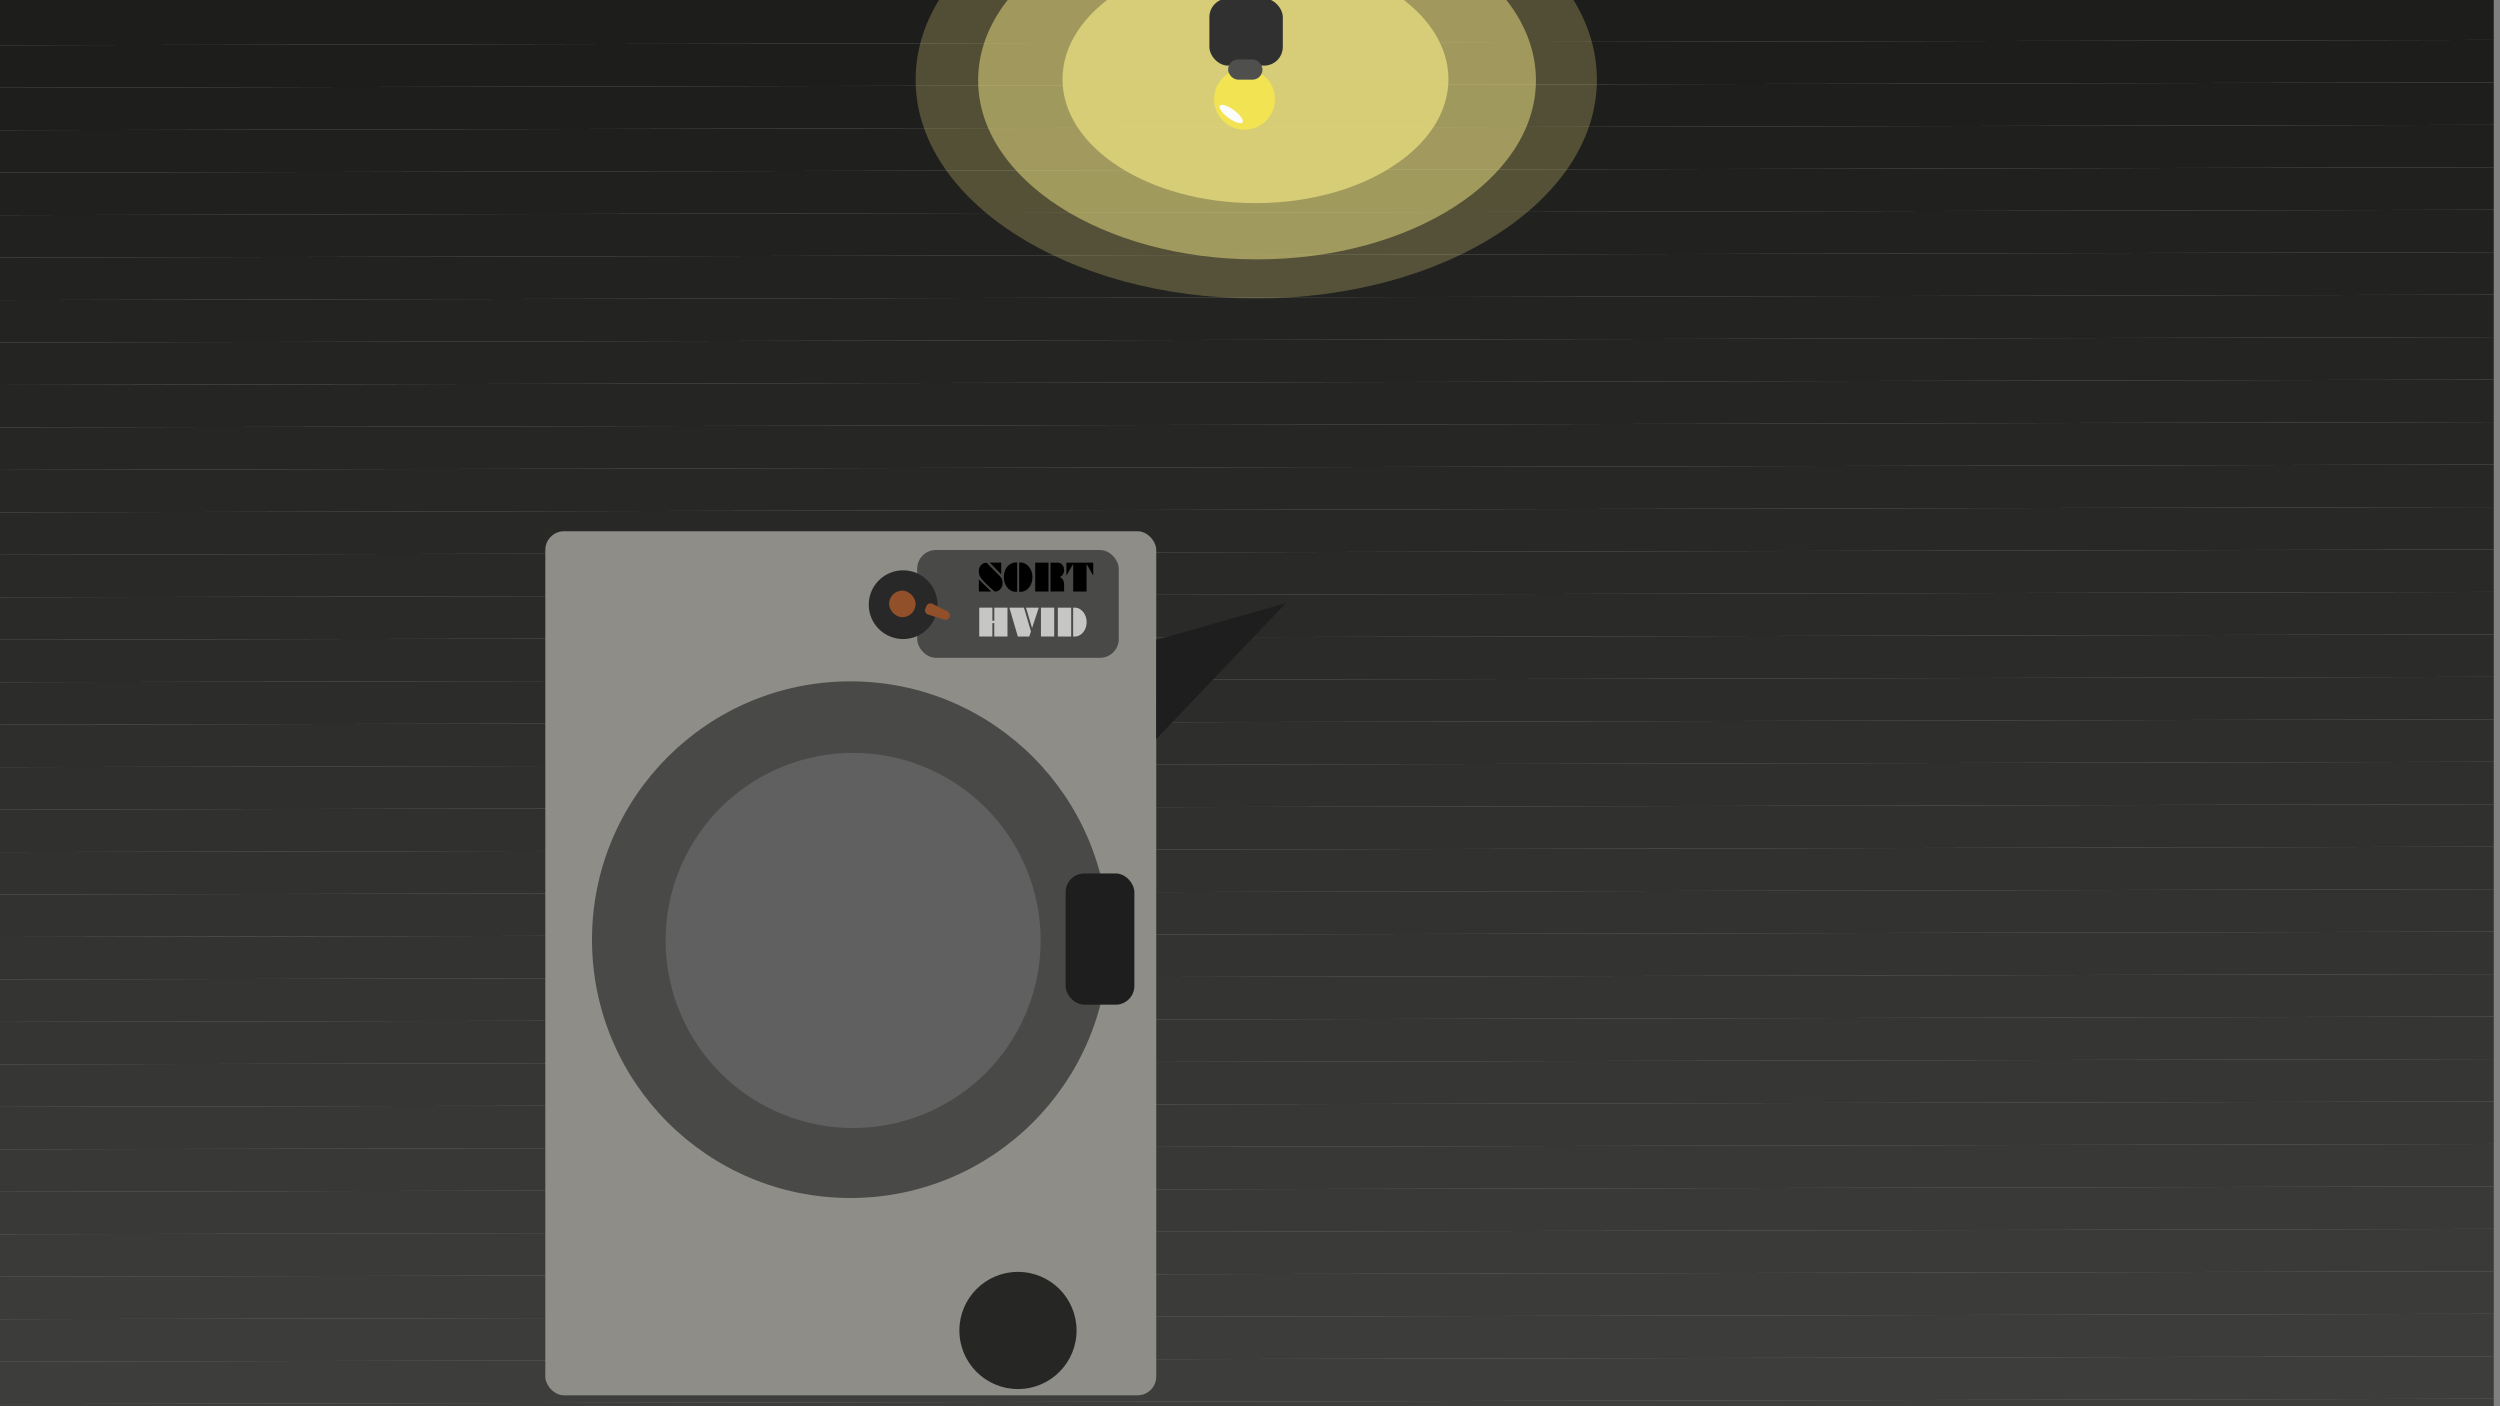 <svg xmlns="http://www.w3.org/2000/svg" xmlns:xlink="http://www.w3.org/1999/xlink" width="1600" height="900" viewBox="0 0 1600 900"><rect x="0" y="0" width="1600" height="900" fill="#808080" stroke="none"/><defs><style>.cls-1{fill:none;}.cls-2{clip-path:url(#clip-path);}.cls-3{fill:#1d1d1b;}.cls-4{fill:#1e1e1c;}.cls-5{fill:#1f1f1d;}.cls-6{fill:#20201e;}.cls-7{fill:#21211f;}.cls-8{fill:#222220;}.cls-9{fill:#232321;}.cls-10{fill:#242422;}.cls-11{fill:#252523;}.cls-12{fill:#262624;}.cls-13{fill:#272725;}.cls-14{fill:#282826;}.cls-15{fill:#292927;}.cls-16{fill:#2a2a28;}.cls-17{fill:#2b2b29;}.cls-18{fill:#2c2c2a;}.cls-19{fill:#2e2e2c;}.cls-20{fill:#2f2f2d;}.cls-21{fill:#30302e;}.cls-22{fill:#31312f;}.cls-23{fill:#323230;}.cls-24{fill:#333331;}.cls-25{fill:#343432;}.cls-26{fill:#353533;}.cls-27{fill:#363634;}.cls-28{fill:#373735;}.cls-29{fill:#383836;}.cls-30{fill:#393937;}.cls-31{fill:#3a3a38;}.cls-32{fill:#3b3b39;}.cls-33{fill:#3c3c3a;}.cls-34{fill:#3d3d3b;}.cls-35{opacity:0.26;}.cls-36{fill:#e8dd80;}.cls-37{opacity:0.52;}.cls-38{opacity:0.76;}.cls-39{fill:#303030;}.cls-40{fill:#f2e353;}.cls-41{fill:#4f4f4e;}.cls-42{fill:#fcfcfc;}.cls-43{fill:#8e8d88;}.cls-44{fill:#494947;}.cls-45{fill:#282828;}.cls-46{fill:#914f2a;}.cls-47{fill:#c6c6c4;}.cls-48{fill:#1e1e1e;}.cls-49{fill:#606060;}</style><clipPath id="clip-path"><rect class="cls-1" x="-4" width="1600" height="900"/></clipPath></defs><title>spilskaerm</title><g id="Layer_7" data-name="Layer 7"><g class="cls-2"><polygon class="cls-3" points="1596 25.54 -4 28.99 -4 0 1596 0 1596 25.54"/><polygon class="cls-3" points="1596 52.71 -4 56.17 -4 28.99 1596 25.54 1596 52.71"/><polygon class="cls-4" points="1596 79.89 -4 83.34 -4 56.17 1596 52.71 1596 79.89"/><polygon class="cls-5" points="1596 107.06 -4 110.52 -4 83.34 1596 79.89 1596 107.06"/><polygon class="cls-6" points="1596 134.24 -4 137.7 -4 110.52 1596 107.06 1596 134.24"/><polygon class="cls-7" points="1596 161.42 -4 164.87 -4 137.7 1596 134.24 1596 161.42"/><polygon class="cls-8" points="1596 188.59 -4 192.05 -4 164.87 1596 161.42 1596 188.59"/><polygon class="cls-9" points="1596 215.77 -4 219.23 -4 192.05 1596 188.59 1596 215.77"/><polygon class="cls-10" points="1596 242.95 -4 246.4 -4 219.23 1596 215.77 1596 242.95"/><polygon class="cls-11" points="1596 270.13 -4 273.58 -4 246.4 1596 242.95 1596 270.13"/><polygon class="cls-12" points="1596 297.3 -4 300.76 -4 273.58 1596 270.13 1596 297.3"/><polygon class="cls-13" points="1596 324.48 -4 327.93 -4 300.76 1596 297.3 1596 324.48"/><polygon class="cls-14" points="1596 351.65 -4 355.11 -4 327.93 1596 324.48 1596 351.65"/><polygon class="cls-15" points="1596 378.83 -4 382.29 -4 355.11 1596 351.65 1596 378.83"/><polygon class="cls-16" points="1596 406.01 -4 409.46 -4 382.29 1596 378.83 1596 406.01"/><polygon class="cls-17" points="1596 433.18 -4 436.64 -4 409.46 1596 406.01 1596 433.18"/><polygon class="cls-18" points="1596 460.36 -4 463.82 -4 436.64 1596 433.18 1596 460.36"/><polygon class="cls-19" points="1596 487.54 -4 490.99 -4 463.82 1596 460.36 1596 487.54"/><polygon class="cls-20" points="1596 514.71 -4 518.17 -4 490.99 1596 487.54 1596 514.71"/><polygon class="cls-21" points="1596 541.89 -4 545.35 -4 518.17 1596 514.71 1596 541.89"/><polygon class="cls-22" points="1596 569.07 -4 572.52 -4 545.35 1596 541.89 1596 569.07"/><polygon class="cls-23" points="1596 596.24 -4 599.7 -4 572.52 1596 569.07 1596 596.24"/><polygon class="cls-24" points="1596 623.42 -4 626.88 -4 599.7 1596 596.24 1596 623.42"/><polygon class="cls-25" points="1596 650.6 -4 654.05 -4 626.88 1596 623.42 1596 650.6"/><polygon class="cls-26" points="1596 677.77 -4 681.23 -4 654.05 1596 650.6 1596 677.77"/><polygon class="cls-27" points="1596 704.95 -4 708.41 -4 681.23 1596 677.77 1596 704.95"/><polygon class="cls-28" points="1596 732.13 -4 735.58 -4 708.41 1596 704.95 1596 732.13"/><polygon class="cls-29" points="1596 759.3 -4 762.76 -4 735.58 1596 732.13 1596 759.3"/><polygon class="cls-30" points="1596 786.48 -4 789.94 -4 762.76 1596 759.3 1596 786.48"/><polygon class="cls-31" points="1596 813.66 -4 817.11 -4 789.94 1596 786.48 1596 813.66"/><polygon class="cls-32" points="1596 840.83 -4 844.29 -4 817.11 1596 813.66 1596 840.83"/><polygon class="cls-33" points="1596 868.01 -4 871.47 -4 844.29 1596 840.83 1596 868.01"/><polygon class="cls-34" points="1596 895.19 -4 898.64 -4 871.47 1596 868.01 1596 895.19"/><polygon class="cls-34" points="-4 898.64 1596 895.19 1596 900 -4 900 -4 898.64"/></g><g class="cls-35"><ellipse class="cls-36" cx="804" cy="51" rx="218" ry="140"/></g><g class="cls-37"><ellipse class="cls-36" cx="804.5" cy="51.37" rx="178.5" ry="114.63"/></g><g class="cls-38"><ellipse class="cls-36" cx="803.5" cy="50.69" rx="123.5" ry="79.31"/></g><rect class="cls-39" x="774" y="-1" width="47" height="43" rx="12" ry="12"/><circle class="cls-40" cx="796.5" cy="63.5" r="19.5"/><rect class="cls-41" x="786" y="38" width="22" height="13" rx="6.5" ry="6.5"/><ellipse class="cls-42" cx="788" cy="73" rx="3" ry="9" transform="translate(260.87 663.26) rotate(-53.53)"/><rect class="cls-43" x="349" y="340" width="391" height="553" rx="12" ry="12"/><circle class="cls-44" cx="544.21" cy="601.39" r="165.33"/><circle class="cls-12" cx="651.5" cy="851.5" r="37.5"/><rect class="cls-44" x="587" y="352" width="129" height="69" rx="12" ry="12"/><circle class="cls-45" cx="578" cy="387" r="22"/><rect class="cls-46" x="569" y="378" width="17" height="17" rx="8.5" ry="8.5"/><path d="M631.53,360.21l8,8.12a7.62,7.62,0,0,1,1.62,2.21,6,6,0,0,1,.51,2.49,6.24,6.24,0,0,1-.76,3.05,4.79,4.79,0,0,1-2,2,3.2,3.2,0,0,1-.62.26,4.27,4.27,0,0,1-.71.15c-.27,0-.6.06-1,.07l-2.17-1.88-1.52-1.36c-1-.87-1.87-1.77-2.76-2.71a22.41,22.41,0,0,1-2.07-2.38,8.49,8.49,0,0,1-1.07-1.75,6,6,0,0,1-.4-1.36,6.92,6.92,0,0,1-.15-1.38,6.19,6.19,0,0,1,.73-3.09,4.79,4.79,0,0,1,2.07-2,4.37,4.37,0,0,1,1-.36A8.78,8.78,0,0,1,631.53,360.21Zm-5.07,18.36v-7.72l7.95,7.72Zm14.32-11-7.35-7.49h7.35Z"/><path d="M651,360v18.7h-1.14a6.08,6.08,0,0,1-3.71-1.27,8.6,8.6,0,0,1-2.69-3.42,11.16,11.16,0,0,1-1-4.68,11.49,11.49,0,0,1,.58-3.71,9,9,0,0,1,1.64-3,7.49,7.49,0,0,1,2.52-1.94,7.27,7.27,0,0,1,3.13-.7Zm1.27,18.7V360H653a6.76,6.76,0,0,1,3,.71,7.93,7.93,0,0,1,2.51,2,9.56,9.56,0,0,1,1.65,3,10.93,10.93,0,0,1,.59,3.66,11.45,11.45,0,0,1-.57,3.68,9.47,9.47,0,0,1-1.64,3,7.12,7.12,0,0,1-2.48,2,6.76,6.76,0,0,1-3,.71Z"/><path d="M662.53,378.57V360.09h8.52v18.48Zm9.79,0V360.09h2.4c.79,0,1.42,0,1.9,0a5.93,5.93,0,0,1,1.22.15,3.73,3.73,0,0,1,.87.32,3.83,3.83,0,0,1,1.33,1.12,4.69,4.69,0,0,1,.72,1.41,5.8,5.8,0,0,1,.25,1.66,5.09,5.09,0,0,1-1.1,3.36,4,4,0,0,1-.64.65c-.19.14-.52.34-1,.61a4.09,4.09,0,0,1,.9.46,3,3,0,0,1,.61.57,5.62,5.62,0,0,1,1.26,3.89v4.24Z"/><path d="M682.5,368.42v-8.33h17.18v8.31l-4.28-7.49h0v17.66h-8.55V360.91h0Z"/><path class="cls-47" d="M626.71,407.37V388.89h8.42v8.38h1.23v-8.38h8.44v18.48h-8.46v-8.56h-1.23v8.56Z"/><path class="cls-47" d="M651.41,407.37,646,388.89h9.31l4.5,15.25-1.06,3.23Zm9.12-5.4-3.91-13.08h8.2Z"/><path class="cls-47" d="M666.2,388.89h8.49v18.48H666.2Z"/><path class="cls-47" d="M677,407.37V388.89h8.55v18.48Zm9.81,0V388.89h1.06a6.27,6.27,0,0,1,3.76,1.27,8.75,8.75,0,0,1,2.8,3.41,10.41,10.41,0,0,1,1,4.57,10.85,10.85,0,0,1-.57,3.51,9.48,9.48,0,0,1-1.63,3,7.82,7.82,0,0,1-2.45,2,5.84,5.84,0,0,1-2.76.74Z"/><rect class="cls-48" x="682" y="559" width="44" height="84" rx="12" ry="12"/><path class="cls-49" d="M666,602a120,120,0,1,1-238.49-19.08q.75-4.67,1.84-9.21a120,120,0,0,1,236.19,17.68C665.84,594.89,666,598.43,666,602Z"/><polygon class="cls-48" points="823 386 740.07 409.54 740 473 823 386"/><path class="cls-46" d="M604.28,396.58,594,393.3a2.85,2.85,0,0,1-1.77-3.8l.65-1.58a2.85,2.85,0,0,1,3.93-1.47l9.6,4.87A2.85,2.85,0,0,1,604.28,396.58Z"/></g></svg>
